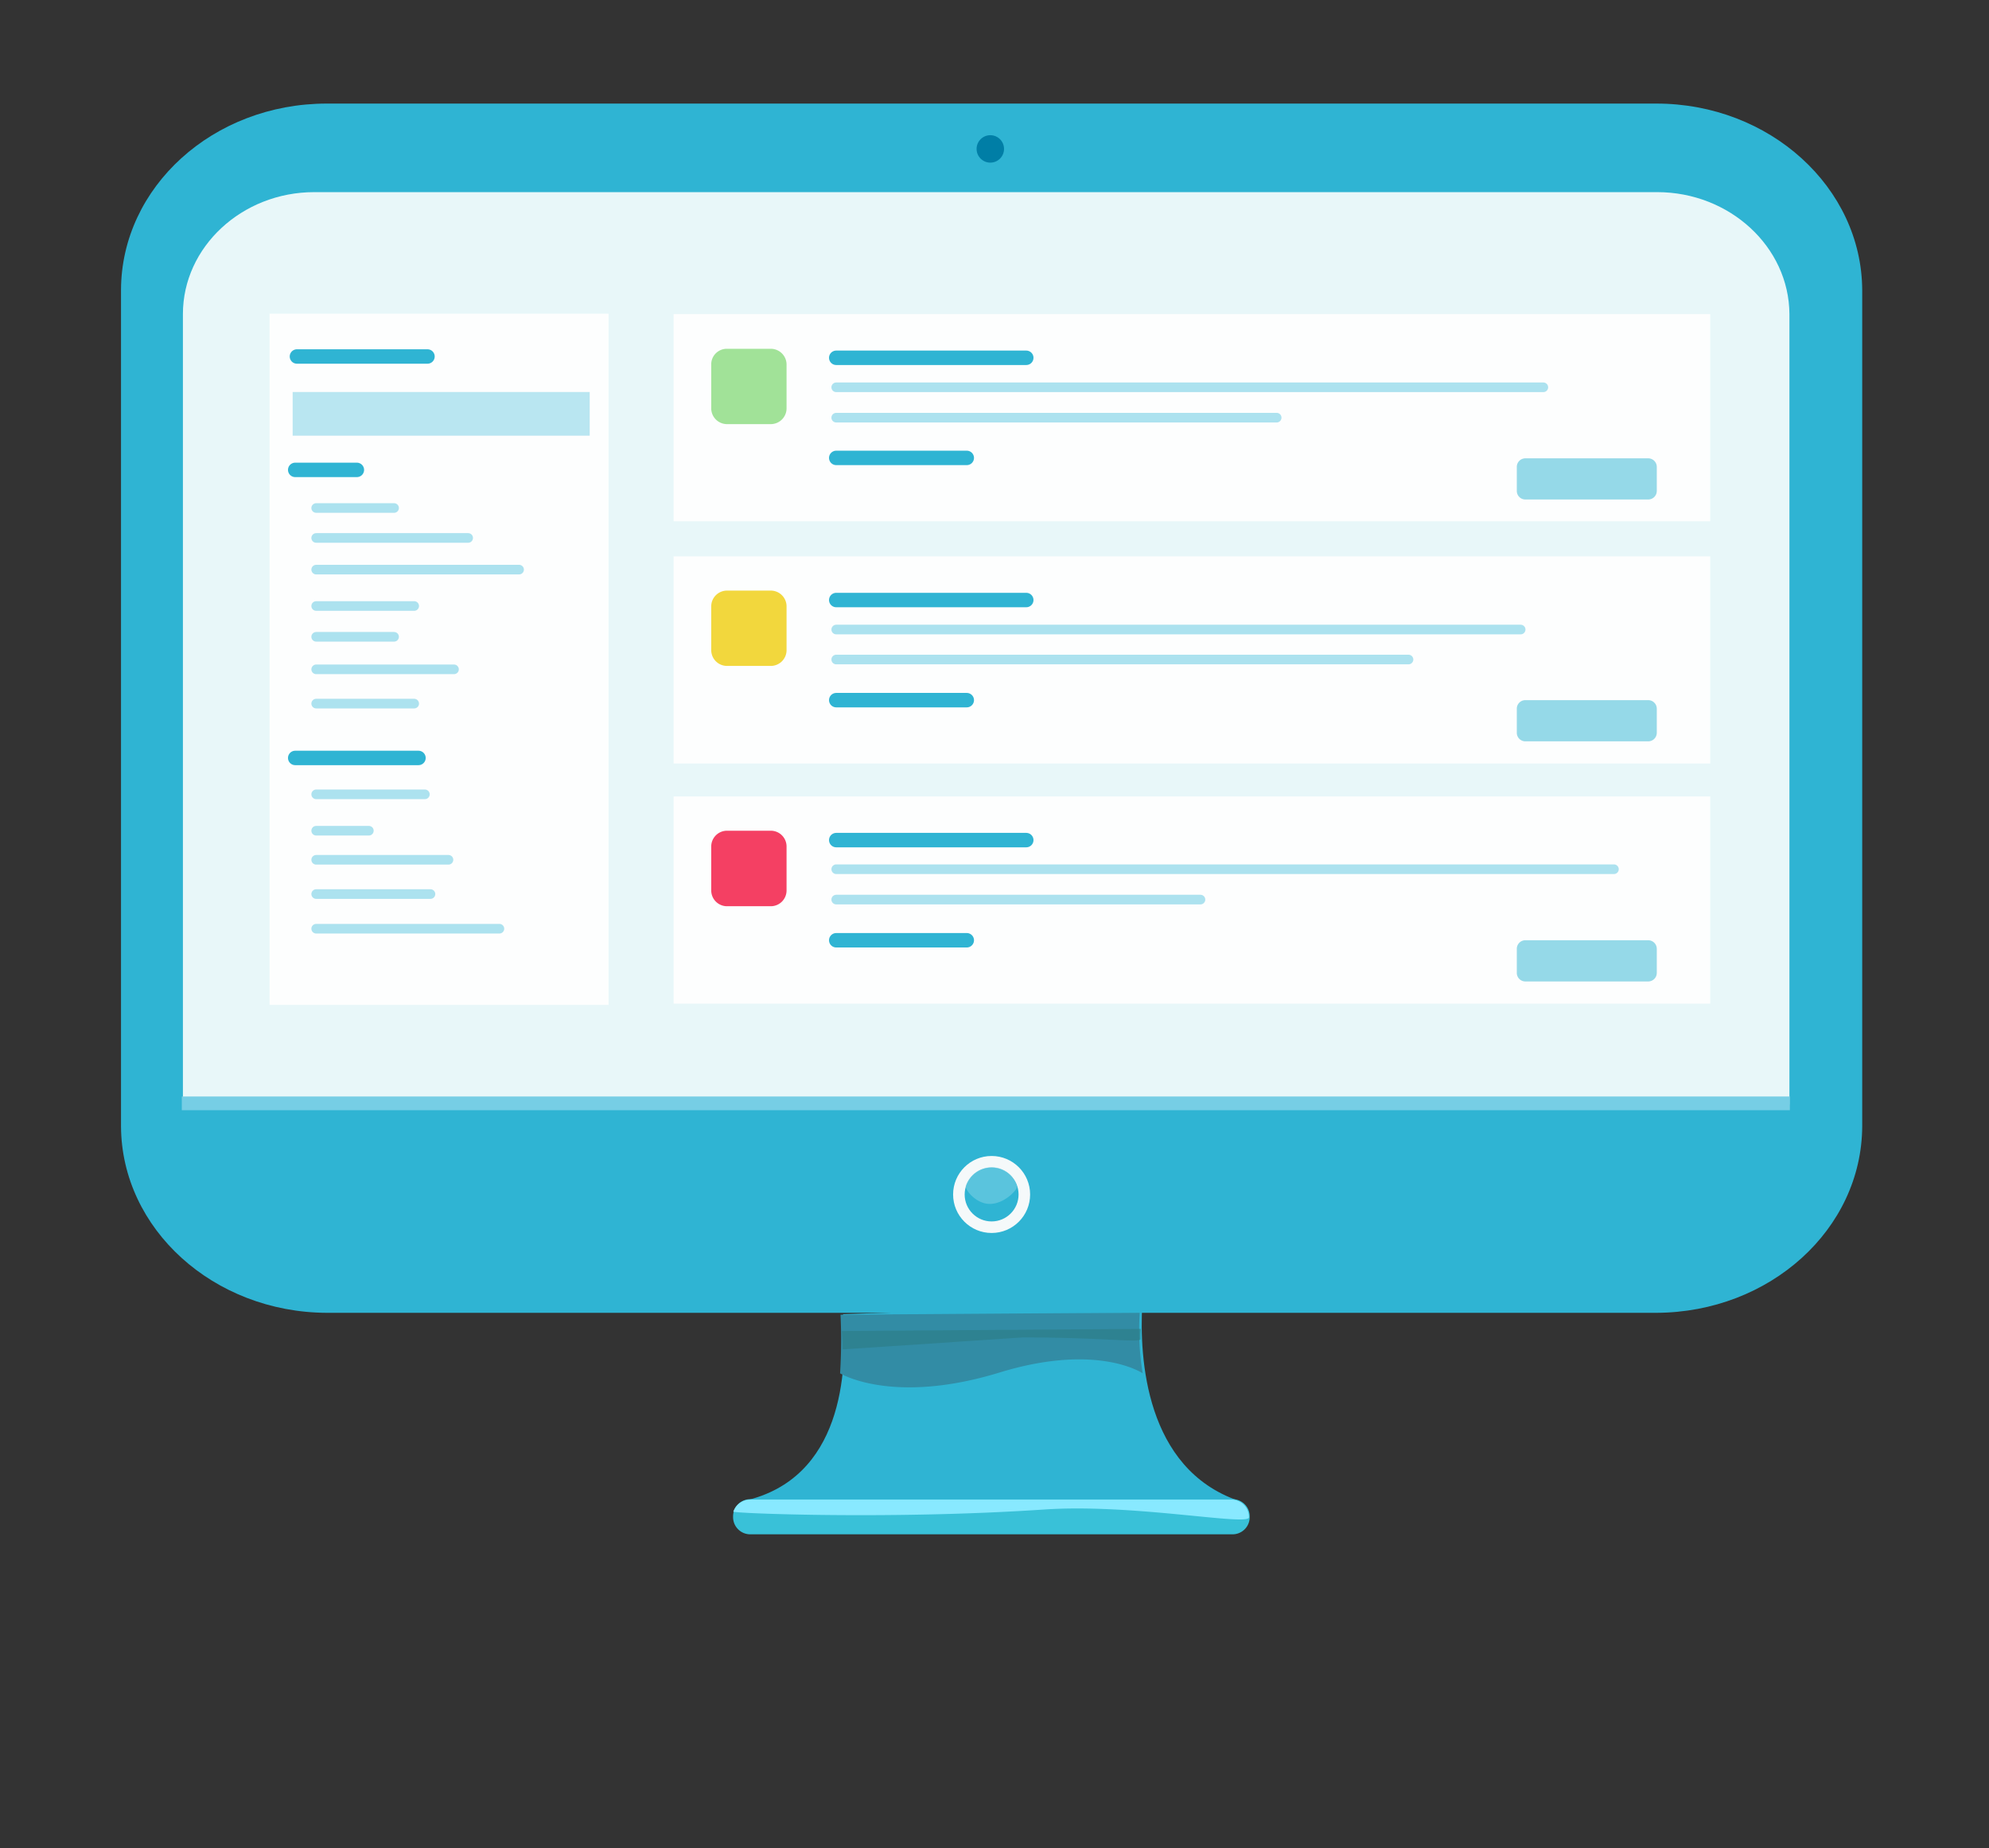 <svg id="Слой_1" data-name="Слой 1" xmlns="http://www.w3.org/2000/svg" viewBox="0 0 413.22 384"><rect x="0" y="0" width="413.22" height="384" fill="#333333" stroke="none"/><defs><style>.cls-1,.cls-16{fill:#2fb4d3;}.cls-2{fill:#328ca5;}.cls-3{fill:#2c7c84;}.cls-13,.cls-3,.cls-8{opacity:0.6;}.cls-11,.cls-12,.cls-13,.cls-16,.cls-3,.cls-8{isolation:isolate;}.cls-4{fill:#39c1d8;}.cls-5{fill:#88e9ff;}.cls-6{fill:#007ea6;}.cls-7{fill:#f5f9fa;}.cls-10,.cls-12,.cls-8{fill:#76cee5;}.cls-9{fill:#e8f7f9;}.cls-11{fill:#fff;opacity:0.9;}.cls-12,.cls-16{opacity:0.5;}.cls-13,.cls-14{fill:none;stroke-linecap:round;stroke-miterlimit:10;}.cls-13{stroke:#76cee5;stroke-width:2px;}.cls-14{stroke:#2fb4d3;stroke-width:3px;}.cls-15{fill:#f44063;}.cls-17{fill:#f2d73d;}.cls-18{fill:#a1e298;}</style></defs><title>monitor_mob2</title><g id="Layer_2" data-name="Layer 2"><path class="cls-1" d="M237.31,271c-.62,11.12.62,34.15,20,40.82H154.7c20.27-4.62,21.43-26.68,20.45-38.77"/><path class="cls-2" d="M236.78,272.72l-62.16.44a111.36,111.36,0,0,1-.09,12.18s10.85,6.67,33.17-.18c20.36-6.22,29.7.18,29.7.18A55,55,0,0,1,236.78,272.72Z"/><path class="cls-3" d="M212.5,277.88c16.45,0,24.36,1.16,24.45.36a17.13,17.13,0,0,1,.09-2.13l-62.16.44c.09.89.09,1.51.18,2.22v1.6"/><path class="cls-4" d="M155.86,311.49H256.07a3.57,3.57,0,0,1,3.56,3.56v.18a3.57,3.57,0,0,1-3.56,3.56H155.86a3.57,3.57,0,0,1-3.56-3.56v-.18A3.57,3.57,0,0,1,155.86,311.49Z"/><path class="cls-5" d="M217,313.63c-31.57,2.13-64.83.8-64.65.44a3.71,3.71,0,0,1,3.47-2.49h100a3.61,3.61,0,0,1,3.65,3.65h0C259.63,317.18,235.62,312.38,217,313.63Z"/><path class="cls-1" d="M386.88,60.29c-.09-21.34-19.21-38.77-42.77-38.77H67.91c-23.65,0-42.68,17.34-42.77,38.68V234c.09,21.34,19.21,38.68,42.77,38.77h276.2c23.56-.09,42.68-17.34,42.77-38.77"/><circle class="cls-6" cx="205.74" cy="30.94" r="2.85"/><circle class="cls-7" cx="206.01" cy="248.18" r="8"/><circle class="cls-1" cx="206.01" cy="248.18" r="5.6"/><path class="cls-8" d="M205.65,250.14c-3,0-5.25-3.11-5-3.73a5.67,5.67,0,0,1,7-3.65,5.49,5.49,0,0,1,3.65,3.73C211.52,247,208.77,250.14,205.65,250.14Z"/><path class="cls-9" d="M371.76,65.26c-.09-14-12.45-25.34-27.48-25.34h-279C50.3,39.92,38,51.3,38,65.26V229.51H371.76"/><rect class="cls-10" x="37.77" y="227.82" width="334.08" height="2.85"/></g><rect class="cls-11" x="56" y="65.18" width="70.43" height="143.61"/><rect class="cls-12" x="60.8" y="81.45" width="61.71" height="9.07"/><line class="cls-13" x1="65.69" y1="105.55" x2="81.87" y2="105.55"/><line class="cls-13" x1="65.69" y1="111.77" x2="97.26" y2="111.77"/><line class="cls-13" x1="65.69" y1="118.35" x2="107.84" y2="118.35"/><line class="cls-13" x1="65.69" y1="125.91" x2="86.05" y2="125.91"/><line class="cls-13" x1="65.69" y1="132.31" x2="81.87" y2="132.31"/><line class="cls-13" x1="65.69" y1="139.07" x2="94.32" y2="139.07"/><line class="cls-13" x1="65.69" y1="146.19" x2="86.05" y2="146.19"/><line class="cls-13" x1="65.69" y1="165.04" x2="88.27" y2="165.04"/><line class="cls-13" x1="65.69" y1="172.6" x2="76.63" y2="172.6"/><line class="cls-13" x1="65.69" y1="178.64" x2="93.17" y2="178.64"/><line class="cls-13" x1="65.69" y1="185.76" x2="89.43" y2="185.76"/><line class="cls-13" x1="65.69" y1="192.96" x2="103.75" y2="192.96"/><line class="cls-14" x1="61.33" y1="97.63" x2="74.14" y2="97.63"/><line class="cls-14" x1="61.33" y1="157.48" x2="86.94" y2="157.48"/><rect class="cls-11" x="139.94" y="165.48" width="215.37" height="43.04"/><path class="cls-15" d="M151.05,172.6h9.07a3.28,3.28,0,0,1,3.29,3.29V185a3.28,3.28,0,0,1-3.29,3.29h-9.07a3.28,3.28,0,0,1-3.29-3.29v-9.07A3.28,3.28,0,0,1,151.05,172.6Z"/><line class="cls-14" x1="173.73" y1="174.55" x2="213.21" y2="174.55"/><line class="cls-13" x1="173.73" y1="180.6" x2="335.3" y2="180.6"/><line class="cls-13" x1="173.73" y1="186.91" x2="249.4" y2="186.91"/><line class="cls-14" x1="173.73" y1="195.36" x2="200.85" y2="195.36"/><path class="cls-16" d="M316.9,195.36h25.52a1.78,1.78,0,0,1,1.78,1.78v5a1.78,1.78,0,0,1-1.78,1.78H316.9a1.78,1.78,0,0,1-1.78-1.78v-5A1.78,1.78,0,0,1,316.9,195.36Z"/><rect class="cls-11" x="139.94" y="115.6" width="215.37" height="43.04"/><path class="cls-17" d="M151.05,122.71h9.07a3.28,3.28,0,0,1,3.29,3.29v9.07a3.28,3.28,0,0,1-3.29,3.29h-9.07a3.28,3.28,0,0,1-3.29-3.29V126A3.28,3.28,0,0,1,151.05,122.71Z"/><line class="cls-14" x1="173.73" y1="124.67" x2="213.21" y2="124.67"/><line class="cls-13" x1="173.73" y1="130.8" x2="315.92" y2="130.8"/><line class="cls-13" x1="173.73" y1="137.03" x2="292.62" y2="137.03"/><line class="cls-14" x1="173.73" y1="145.47" x2="200.85" y2="145.47"/><path class="cls-16" d="M316.9,145.47h25.52a1.78,1.78,0,0,1,1.78,1.78v5a1.78,1.78,0,0,1-1.78,1.78H316.9a1.78,1.78,0,0,1-1.78-1.78v-5A1.78,1.78,0,0,1,316.9,145.47Z"/><rect class="cls-11" x="139.94" y="65.26" width="215.37" height="43.04"/><path class="cls-18" d="M151.05,72.47h9.07a3.28,3.28,0,0,1,3.29,3.29v9.07a3.28,3.28,0,0,1-3.29,3.29h-9.07a3.28,3.28,0,0,1-3.29-3.29V75.76A3.23,3.23,0,0,1,151.05,72.47Z"/><line class="cls-14" x1="173.73" y1="74.34" x2="213.21" y2="74.34"/><line class="cls-13" x1="173.73" y1="80.47" x2="320.63" y2="80.47"/><line class="cls-13" x1="173.73" y1="86.78" x2="265.23" y2="86.78"/><line class="cls-14" x1="173.73" y1="95.14" x2="200.85" y2="95.14"/><path class="cls-16" d="M316.9,95.23h25.52A1.78,1.78,0,0,1,344.2,97v5a1.78,1.78,0,0,1-1.78,1.78H316.9a1.78,1.78,0,0,1-1.78-1.78V97A1.78,1.78,0,0,1,316.9,95.23Z"/><line class="cls-14" x1="61.69" y1="74.07" x2="88.81" y2="74.07"/></svg>